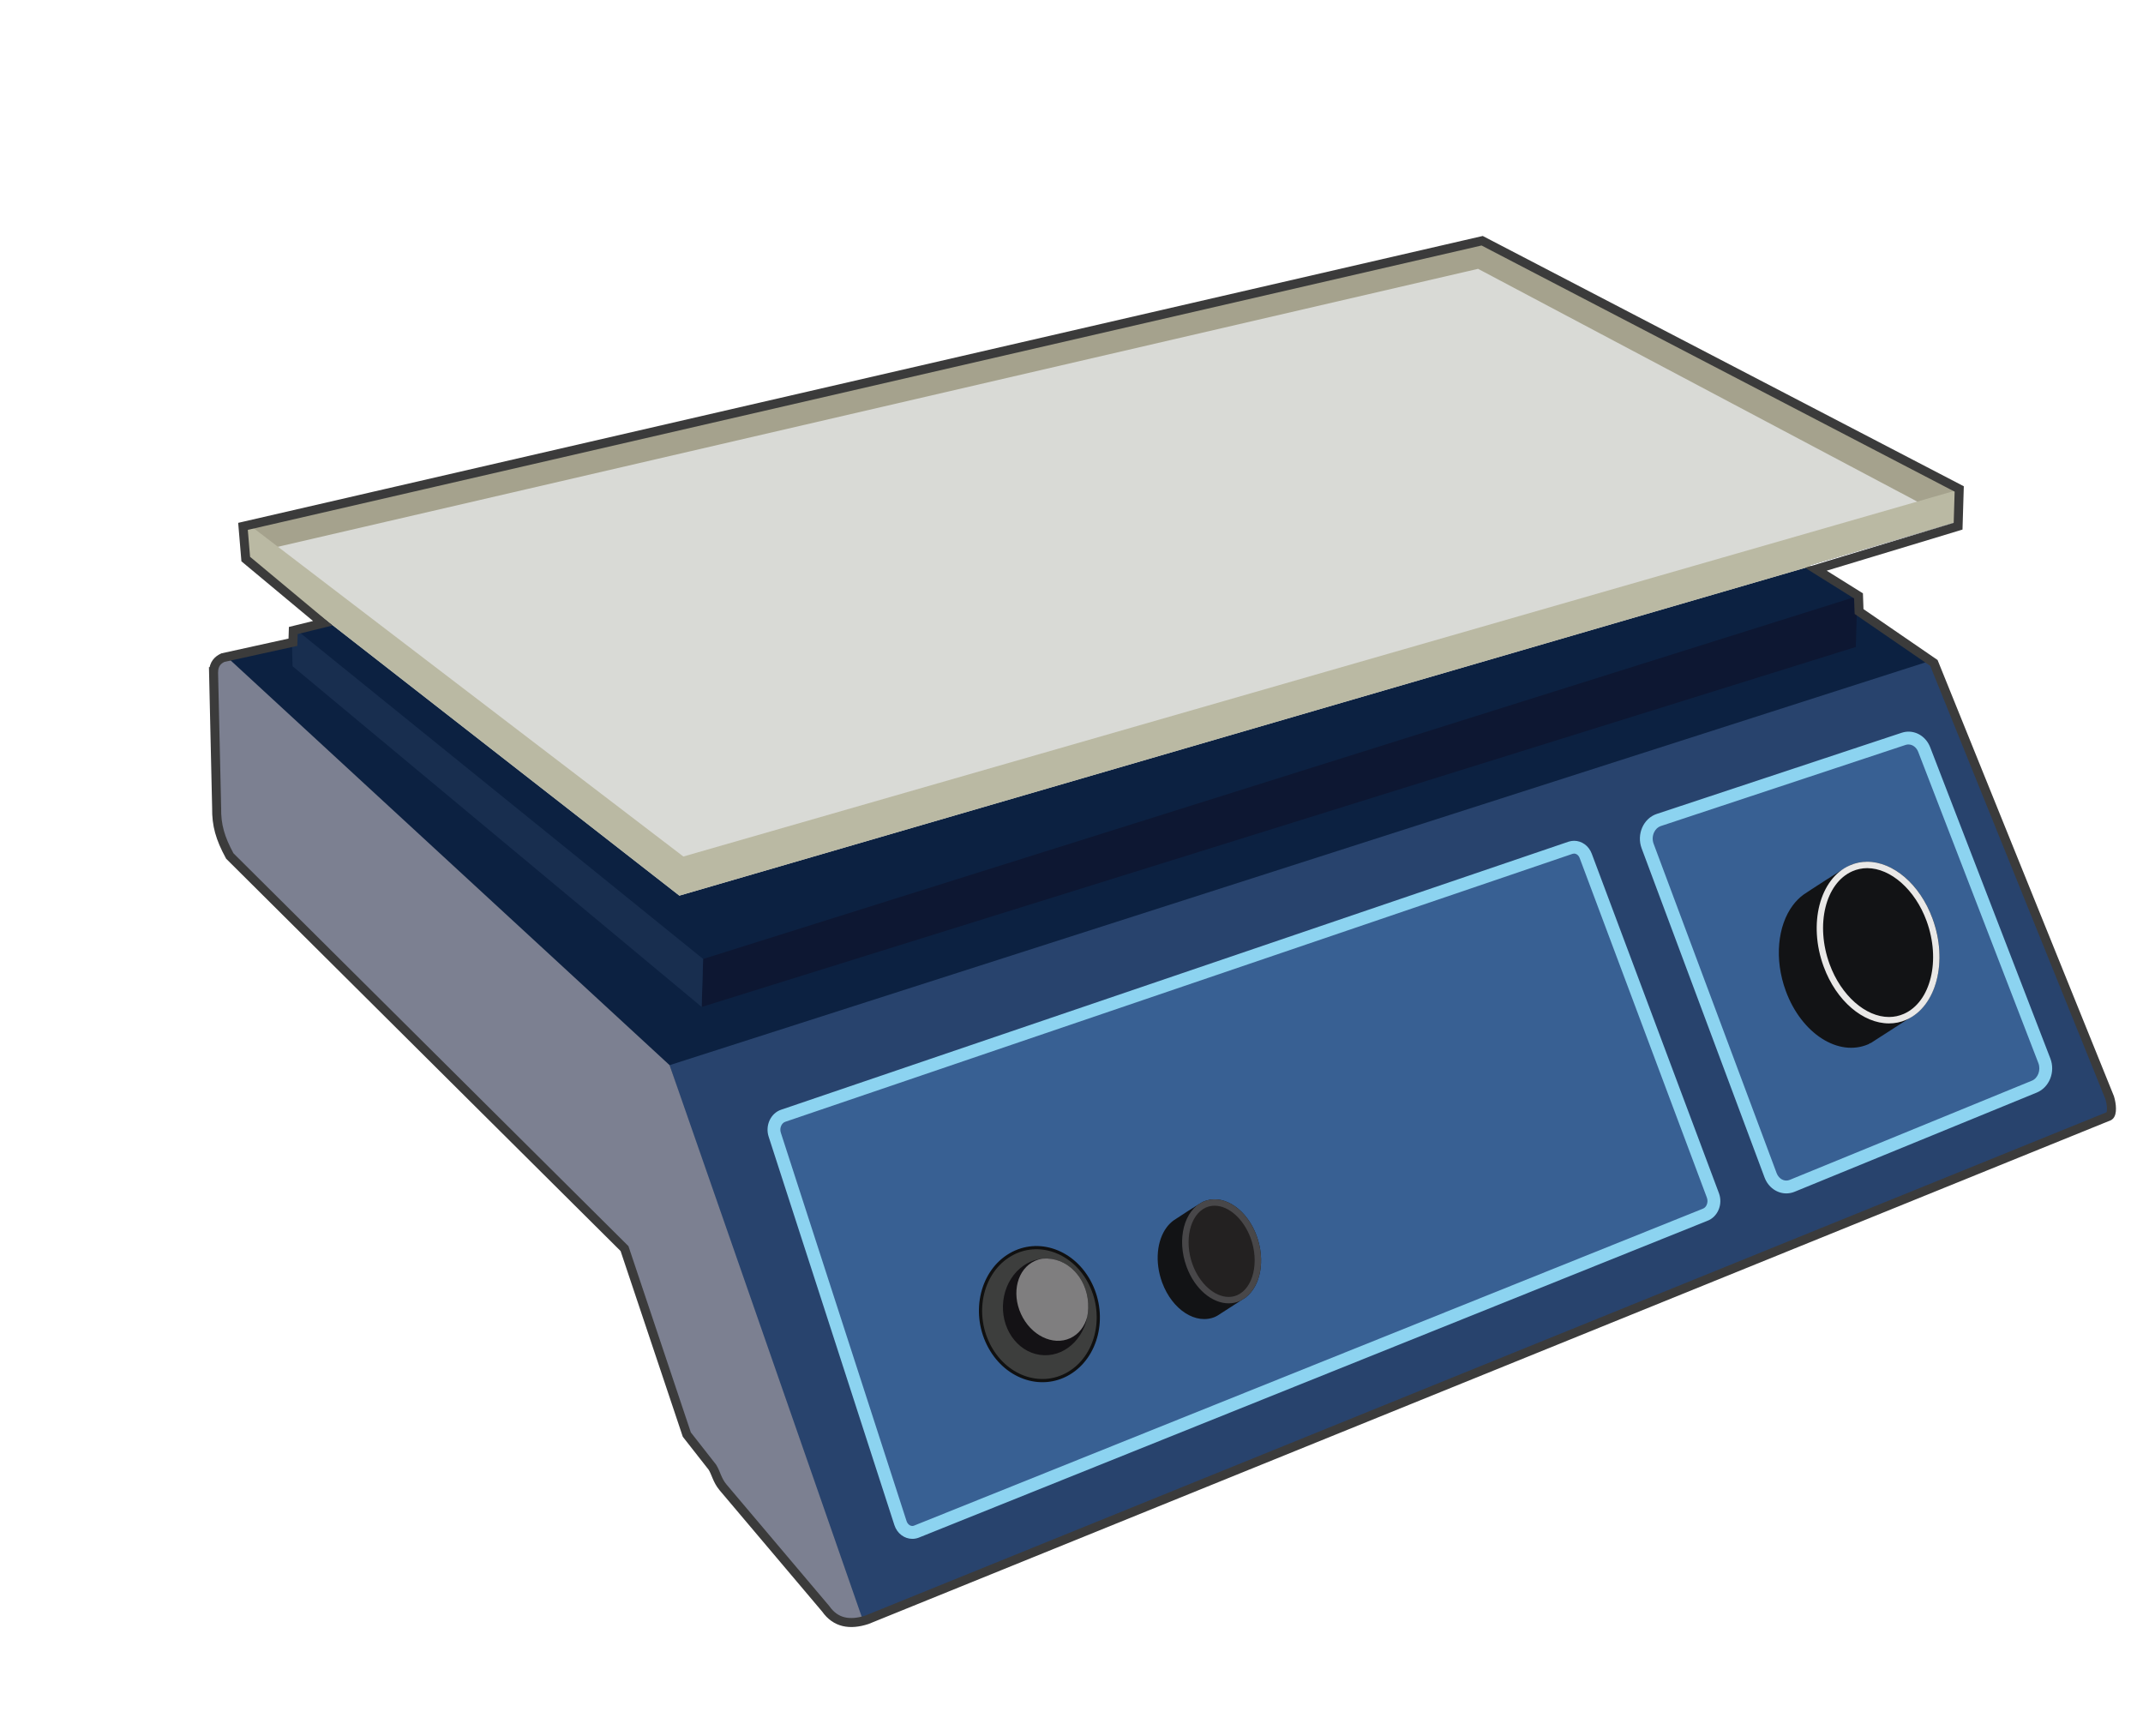 <?xml version='1.0' encoding='utf-8'?>
<ns0:svg xmlns:ns0="http://www.w3.org/2000/svg" id="Orbital_shaker" viewBox="0 0 513.89 416.17">
  <ns0:defs>
    <ns0:style>
      .cls-1 {
        clip-path: url(#clippath-6);
      }

      .cls-2 {
        clip-path: url(#clippath-7);
      }

      .cls-3 {
        clip-path: url(#clippath-4);
      }

      .cls-4 {
        fill: #484749;
      }

      .cls-5 {
        fill: #386093;
      }

      .cls-6 {
        fill: #d9dad6;
      }

      .cls-7 {
        fill: #0d1732;
      }

      .cls-8 {
        fill: #65625b;
      }

      .cls-9 {
        fill: #182e4f;
      }

      .cls-10 {
        fill: #28436d;
      }

      .cls-11 {
        clip-path: url(#clippath-1);
      }

      .cls-12, .cls-13 {
        fill: #3d3e3d;
      }

      .cls-13, .cls-14 {
        stroke: #101010;
        stroke-width: .77px;
      }

      .cls-13, .cls-14, .cls-15 {
        stroke-miterlimit: 10;
      }

      .cls-16 {
        clip-path: url(#clippath-5);
      }

      .cls-17 {
        fill: #a5a28d;
      }

      .cls-18 {
        clip-path: url(#clippath-2);
      }

      .cls-18, .cls-14, .cls-15 {
        fill: none;
      }

      .cls-19 {
        clip-path: url(#clippath-3);
      }

      .cls-20 {
        fill: #141215;
      }

      .cls-21 {
        fill: #838380;
      }

      .cls-22 {
        fill: #bab9a3;
      }

      .cls-23 {
        fill: #0c2141;
      }

      .cls-24 {
        fill: #8cd3f0;
      }

      .cls-25 {
        fill: #121315;
      }

      .cls-26 {
        fill: #7c8091;
      }

      .cls-27 {
        fill: #deddcf;
      }

      .cls-28 {
        fill: #7f7e7f;
      }

      .cls-29 {
        fill: #232121;
      }

      .cls-15 {
        stroke: #3b3b3b;
        stroke-width: 2.16px;
      }

      .cls-30 {
        clip-path: url(#clippath);
      }

      .cls-31 {
        fill: #e9e8e7;
      }
    </ns0:style>
    <ns0:clipPath id="clippath">
      <ns0:path class="cls-23" d="M51.21,161.04l.74,32.66c-.06,4.15.82,7.24,3.15,11.54l94.66,94.14,14.94,44.6,6.13,7.82c.88,1.4,1.1,3.06,2.53,4.8l24.66,29.17c2.37,3.37,5.78,3.94,9.88,2.61l297.87-120.77c.83-.54.61-2.87.13-4.41l-42.15-104.24-17.95-12.33-.13-3.75-11.71-7.32,35.62-10.56.24-7.76-114.4-59.52L58.27,126.21l.66,7.84,19.64,15.73-8.24,1.4-.09,2.81-16.81,3.7c-1.2.57-2.12,1.47-2.22,3.35Z" />
    </ns0:clipPath>
    <ns0:clipPath id="clippath-1">
      <ns0:path class="cls-6" d="M55.65,131.11l107.26,83.64,324.78-94.56-50.13-83.31-96.32-11.37L241.04,0s-97.28,7.88-143.23,26.56c-45.95,18.68-42.85,90.21-42.85,90.21l.69,14.33Z" />
    </ns0:clipPath>
    <ns0:clipPath id="clippath-2">
      <ns0:path class="cls-25" d="M463.42,220.26c-3.55-9.66-11.67-15.28-18.64-13.2h0s-.03.01-.03.01c-.39.12-.79.25-1.17.42-1.2.53-10.45,6.56-11.07,7-.98.71-1.84,1.58-2.59,2.58-3.64,4.87-4.5,12.88-1.69,20.53,3.75,10.22,12.64,15.93,19.85,12.76.16-.07.28-.19.43-.27l.05.04,10.91-7.02s0-.03,0-.03c5.46-4.27,7.29-13.79,3.97-22.84Z" />
    </ns0:clipPath>
    <ns0:clipPath id="clippath-3">
      <ns0:path class="cls-18" d="M463.42,220.26c3.75,10.22.95,21.07-6.26,24.25-7.21,3.17-16.1-2.54-19.85-12.76-3.75-10.22-.95-21.07,6.26-24.25s16.1,2.54,19.85,12.76Z" />
    </ns0:clipPath>
    <ns0:clipPath id="clippath-4">
      <ns0:path class="cls-21" d="M463.42,220.26c3.75,10.22.95,21.07-6.26,24.25-7.21,3.17-16.1-2.54-19.85-12.76-3.75-10.22-.95-21.07,6.26-24.25s16.1,2.54,19.85,12.76Z" />
    </ns0:clipPath>
    <ns0:clipPath id="clippath-5">
      <ns0:path class="cls-25" d="M301.35,296.34c-2.28-6.22-7.52-9.84-12-8.5h0s-.02,0-.02,0c-.25.08-.51.16-.76.27-.77.34-6.73,4.22-7.13,4.51-.63.46-1.19,1.02-1.67,1.66-2.34,3.14-2.9,8.29-1.09,13.22,2.42,6.58,8.14,10.26,12.78,8.22.1-.04.18-.12.28-.17l.03.02,7.02-4.52s0-.02,0-.02c3.51-2.75,4.69-8.88,2.55-14.7Z" />
    </ns0:clipPath>
    <ns0:clipPath id="clippath-6">
      <ns0:path class="cls-13" d="M256.25,329.32c-6.77,3.97-15.4.82-19.26-7.03-3.87-7.86-1.51-17.45,5.26-21.42,6.77-3.97,15.4-.82,19.26,7.03,3.87,7.86,1.51,17.45-5.26,21.42Z" />
    </ns0:clipPath>
    <ns0:clipPath id="clippath-7">
      <ns0:ellipse class="cls-20" cx="250.71" cy="313.33" rx="11.6" ry="10.23" transform="translate(-70.11 554.38) rotate(-88.25)" />
    </ns0:clipPath>
  </ns0:defs>
  <ns0:g>
    <ns0:path class="cls-23" d="M51.21,161.04l.74,32.66c-.06,4.15.82,7.24,3.15,11.54l94.66,94.14,14.94,44.6,6.13,7.82c.88,1.4,1.1,3.06,2.53,4.8l24.66,29.17c2.37,3.37,5.78,3.94,9.88,2.61l297.87-120.77c.83-.54.61-2.87.13-4.41l-42.15-104.24-17.95-12.33-.13-3.75-11.71-7.32,35.62-10.56.24-7.76-114.4-59.52L58.27,126.21l.66,7.84,19.64,15.73-8.24,1.4-.09,2.81-16.81,3.7c-1.2.57-2.12,1.47-2.22,3.35Z" />
    <ns0:g class="cls-30">
      <ns0:g>
        <ns0:path class="cls-6" d="M55.65,131.11l107.26,83.64,324.78-94.56-50.13-83.31-96.32-11.37L241.04,0s-97.28,7.88-143.23,26.56c-45.95,18.68-42.85,90.21-42.85,90.21l.69,14.33Z" />
        <ns0:g class="cls-11">
          <ns0:path class="cls-17" d="M56.21,133.52l298.23-69.06,119.25,63.19,12.22-21.58-30.18-77.01-89.94,14.06L268.61,3.52l-104.1,34.05s-70.4,17.94-73.62,18.37c-3.21.44-42.03,59.18-39.88,63.26,2.15,4.08,5.2,14.33,5.2,14.33Z" />
          <ns0:path class="cls-22" d="M57.6,124.19l106.27,81.18,311.9-89.71.93,17.97s-162.98,84.48-173.47,89.74c-10.49,5.26-129.57,27.87-129.57,27.87l-44.27-5.75-83.11-84.7,11.32-36.61Z" />
        </ns0:g>
      </ns0:g>
      <ns0:polygon class="cls-10" points="160.57 255.4 209.22 402.54 513.89 271.6 466.88 157.17 160.57 255.4" />
      <ns0:path class="cls-26" d="M45.28,149.11l115.29,106.29,53.61,153.92-23.45,6.85-84.31-54.38s-56.34-76.38-63.67-89.88c-7.34-13.5-42.74-22.49-42.74-22.49l8.58-55.04,36.7-45.28Z" />
      <ns0:polygon class="cls-7" points="445.52 138.88 445.02 155.13 168.26 241.44 168.61 229.94 445.67 142.87 445.52 138.88" />
      <ns0:polygon class="cls-9" points="69.91 150.08 168.61 229.94 168.26 241.44 70.16 159.75 69.91 150.08" />
    </ns0:g>
  </ns0:g>
  <ns0:g>
    <ns0:path class="cls-5" d="M218.78,367.44c-1.26,0-2.41-.9-2.84-2.25l-30.16-93.13c-.31-.97-.23-2.03.23-2.93.41-.79,1.06-1.36,1.83-1.61l188.83-64.27c.24-.08.52-.12.79-.12,1.22,0,2.31.82,2.79,2.09l30.5,81.4c.35.95.32,2.01-.1,2.93-.37.82-1.01,1.43-1.78,1.72l-189.18,76c-.27.1-.59.16-.91.16Z" />
    <ns0:path class="cls-24" d="M377.47,204.67c.57,0,1.1.43,1.34,1.09l30.5,81.41c.21.57.19,1.2-.06,1.75-.12.26-.39.72-.92.91h-.04s-.04.03-.04.03l-189.09,75.96c-.13.04-.26.07-.39.07-.59,0-1.15-.48-1.38-1.18l-30.15-93.13c-.19-.58-.14-1.22.14-1.75.13-.25.41-.68.93-.85h.03s.03-.02.03-.02l188.76-64.24c.11-.03.23-.05.34-.05M377.47,201.6c-.43,0-.86.07-1.29.2l-188.8,64.26c-2.54.81-3.94,3.77-3.06,6.48l30.15,93.13c.66,2.04,2.42,3.31,4.31,3.31.49,0,.99-.09,1.49-.27l189.14-75.98c2.51-.93,3.79-3.97,2.79-6.63l-30.5-81.41c-.72-1.91-2.41-3.09-4.23-3.09h0Z" />
  </ns0:g>
  <ns0:g>
    <ns0:path class="cls-5" d="M428.36,284.61c-1.66,0-3.14-1.11-3.78-2.82l-29.48-78.93c-.48-1.29-.42-2.73.18-3.97.53-1.11,1.42-1.92,2.49-2.27l58.73-19.46c.38-.13.78-.19,1.17-.19,1.63,0,3.11,1.09,3.76,2.77l28.81,74.61c.94,2.44-.16,5.28-2.4,6.2l-58.06,23.78c-.46.19-.94.28-1.42.28Z" />
    <ns0:path class="cls-24" d="M457.67,178.51c.99,0,1.9.7,2.32,1.78l28.81,74.61c.64,1.65-.09,3.63-1.55,4.22l-58.06,23.78c-.27.11-.55.17-.83.17-1.01,0-1.92-.71-2.34-1.82l-29.48-78.93c-.34-.9-.29-1.91.12-2.77.35-.73.91-1.25,1.59-1.48l58.73-19.46c.23-.07.46-.11.69-.11M457.67,175.43c-.55,0-1.1.09-1.65.27l-58.73,19.46c-3.2,1.06-4.88,4.88-3.63,8.24l29.48,78.93c.89,2.37,2.99,3.82,5.22,3.82.66,0,1.34-.13,2-.4l58.06-23.78c3.02-1.24,4.5-4.96,3.25-8.18l-28.81-74.61c-.9-2.33-2.98-3.75-5.19-3.75h0Z" />
  </ns0:g>
  <ns0:g>
    <ns0:path class="cls-25" d="M463.42,220.26c-3.55-9.66-11.67-15.28-18.64-13.2h0s-.03.01-.03.01c-.39.12-.79.25-1.17.42-1.2.53-10.45,6.56-11.07,7-.98.71-1.84,1.58-2.59,2.58-3.64,4.87-4.5,12.88-1.69,20.53,3.75,10.22,12.64,15.93,19.85,12.76.16-.07.28-.19.43-.27l.05.04,10.91-7.02s0-.03,0-.03c5.46-4.27,7.29-13.79,3.97-22.84Z" />
    <ns0:g class="cls-19">
      <ns0:g>
        <ns0:path class="cls-21" d="M463.42,220.26c3.75,10.22.95,21.07-6.26,24.25-7.21,3.17-16.1-2.54-19.85-12.76-3.75-10.22-.95-21.07,6.26-24.25s16.1,2.54,19.85,12.76Z" />
        <ns0:g class="cls-3">
          <ns0:polyline class="cls-27" points="446.61 202.96 446.72 203.67 450.36 226 455.36 203.97" />
          <ns0:polygon class="cls-27" points="444.4 248.68 450.36 226 452.9 248.4 444.4 248.68" />
          <ns0:polygon class="cls-8" points="468.39 222.17 450.36 226 467.91 225.97 468.39 222.17" />
          <ns0:polygon class="cls-8" points="463.7 242.91 450.36 226 467.31 233.58 463.7 242.91" />
          <ns0:polygon class="cls-8" points="434.8 204.68 450.36 226 433.21 232.34 434.8 204.68" />
        </ns0:g>
      </ns0:g>
    </ns0:g>
  </ns0:g>
  <ns0:g>
    <ns0:path class="cls-25" d="M301.35,296.34c-2.28-6.22-7.52-9.84-12-8.5h0s-.02,0-.02,0c-.25.08-.51.16-.76.27-.77.34-6.73,4.22-7.13,4.51-.63.46-1.19,1.02-1.67,1.66-2.34,3.14-2.9,8.29-1.09,13.22,2.42,6.58,8.14,10.26,12.78,8.22.1-.04.18-.12.28-.17l.03.02,7.02-4.52s0-.02,0-.02c3.51-2.75,4.69-8.88,2.55-14.7Z" />
    <ns0:g class="cls-16">
      <ns0:g>
        <ns0:path class="cls-29" d="M294.63,311.75c-3.73,0-7.58-3.4-9.37-8.28-2.28-6.19-.65-12.76,3.62-14.64.75-.33,1.55-.5,2.38-.5,3.73,0,7.58,3.4,9.37,8.28,2.28,6.19.65,12.76-3.62,14.64-.75.33-1.55.5-2.38.5Z" />
        <ns0:path class="cls-4" d="M291.26,289.1h0c3.41,0,6.97,3.2,8.65,7.77,2.1,5.72.63,11.98-3.21,13.67-.65.29-1.35.43-2.07.43-3.41,0-6.97-3.2-8.65-7.77-2.1-5.72-.63-11.98,3.21-13.67.65-.29,1.35-.43,2.07-.43M291.26,287.56c-.92,0-1.82.18-2.69.56-4.64,2.04-6.45,9.03-4.03,15.61,1.96,5.35,6.11,8.78,10.09,8.78.92,0,1.82-.18,2.69-.56,4.64-2.04,6.45-9.03,4.03-15.61-1.96-5.35-6.11-8.78-10.09-8.78h0Z" />
      </ns0:g>
    </ns0:g>
  </ns0:g>
  <ns0:g>
    <ns0:path class="cls-12" d="M256.25,329.32c-6.77,3.97-15.4.82-19.26-7.03-3.87-7.86-1.51-17.45,5.26-21.42,6.77-3.97,15.4-.82,19.26,7.03,3.87,7.86,1.51,17.45-5.26,21.42Z" />
    <ns0:g class="cls-1">
      <ns0:g>
        <ns0:ellipse class="cls-20" cx="250.71" cy="313.33" rx="11.6" ry="10.23" transform="translate(-70.11 554.38) rotate(-88.25)" />
        <ns0:g class="cls-2">
          <ns0:ellipse class="cls-28" cx="252.4" cy="311.59" rx="8.31" ry="10.19" transform="translate(-106.78 133.3) rotate(-24.59)" />
        </ns0:g>
      </ns0:g>
    </ns0:g>
    <ns0:path class="cls-14" d="M256.25,329.32c-6.77,3.97-15.4.82-19.26-7.03-3.87-7.86-1.51-17.45,5.26-21.42,6.77-3.97,15.4-.82,19.26,7.03,3.87,7.86,1.51,17.45-5.26,21.42Z" />
  </ns0:g>
  <ns0:path class="cls-15" d="M51.21,161.04l.74,32.66c-.06,4.15.82,7.24,3.15,11.54l94.66,94.14,14.94,44.6,6.13,7.82c.88,1.4,1.1,3.06,2.53,4.8l24.66,29.17c2.37,3.37,5.78,3.94,9.88,2.61l297.87-120.77c.83-.54.61-2.87.13-4.41l-42.15-104.24-17.95-12.33-.13-3.75-10.22-6.39,34.1-10.32.27-8.93-114.4-59.52L58.27,126.21l.66,7.84,18.47,15.39-7.07,1.74-.09,2.81-16.81,3.7c-1.2.57-2.12,1.47-2.22,3.35Z" />
  <ns0:path class="cls-31" d="M447.75,206.62v1.54h0c5.65,0,11.5,5.19,14.23,12.63,3.47,9.45,1.03,19.46-5.44,22.31-1.12.49-2.32.75-3.56.75-5.65,0-11.5-5.19-14.23-12.63-3.47-9.45-1.03-19.46,5.44-22.31,1.12-.49,2.32-.75,3.56-.75v-1.54M447.75,206.62c-1.42,0-2.83.28-4.18.88-7.21,3.17-10.02,14.03-6.26,24.25,3.05,8.31,9.49,13.64,15.67,13.64,1.42,0,2.83-.28,4.18-.88,7.21-3.17,10.02-14.03,6.26-24.25-3.05-8.31-9.49-13.64-15.67-13.64h0Z" />
</ns0:svg>